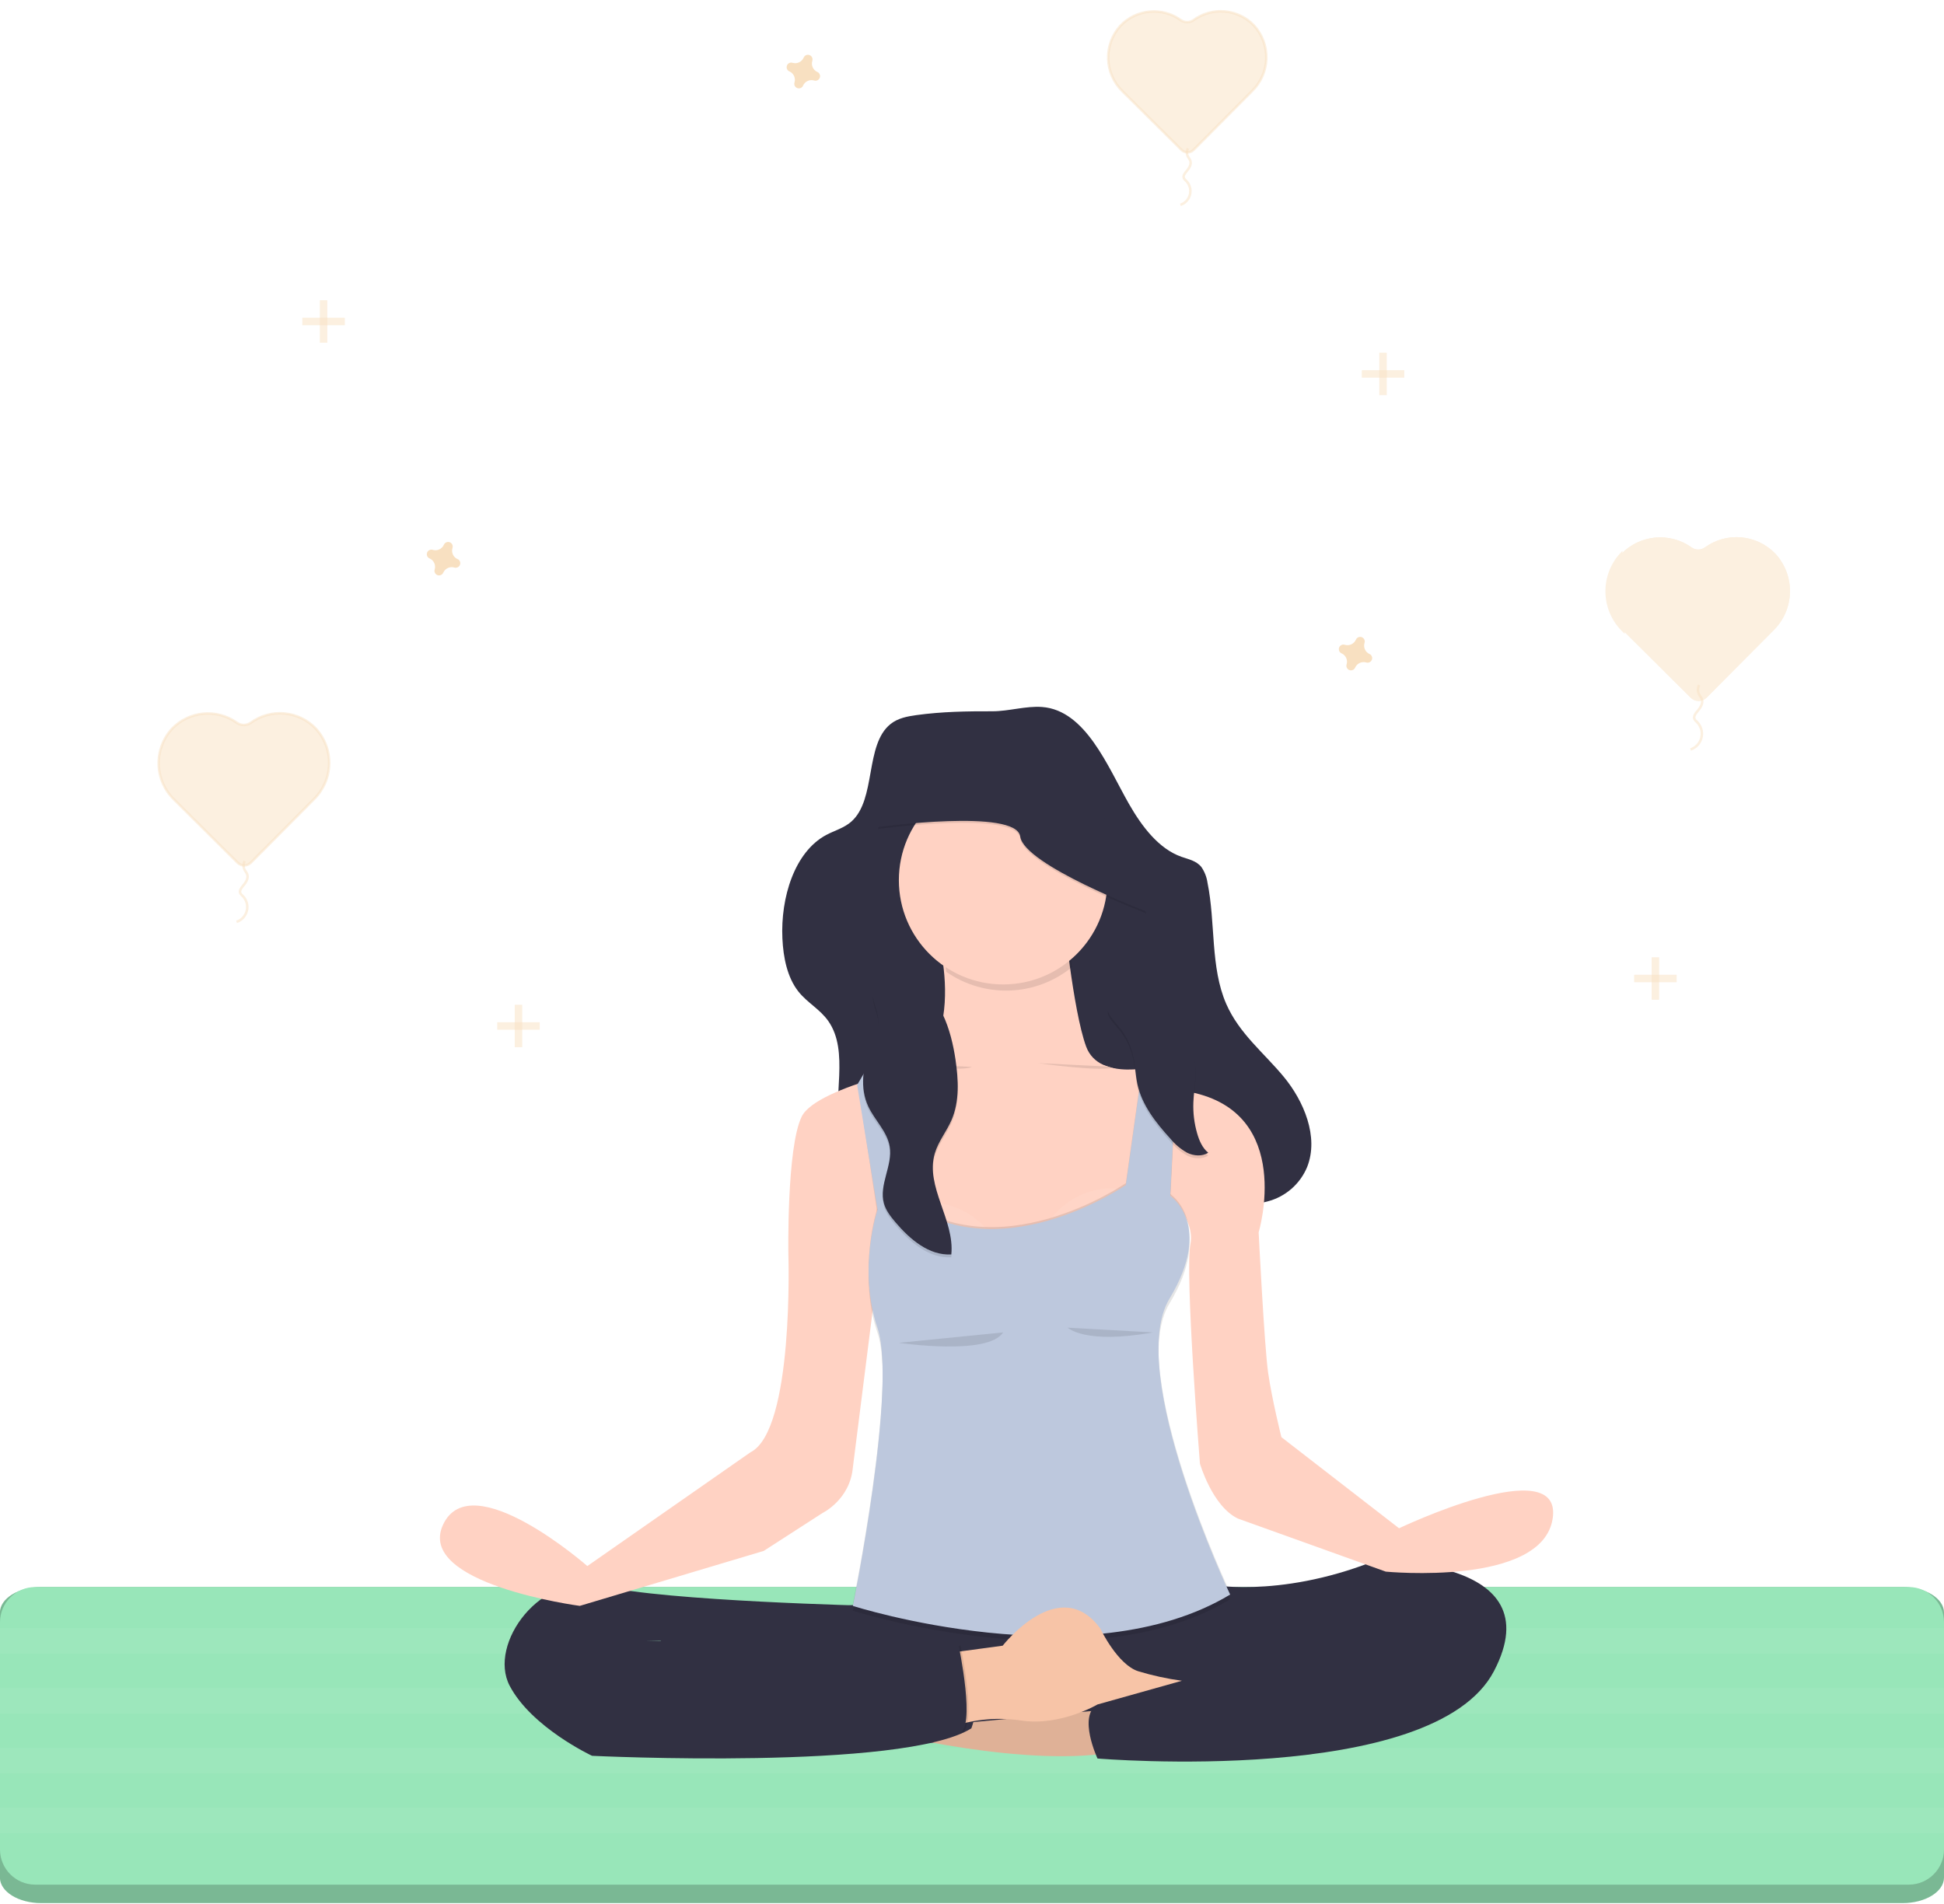 <svg width="778" height="762" viewBox="0 0 778 762" fill="none" xmlns="http://www.w3.org/2000/svg">
<g id="meditation 1" clip-path="url(#clip0)">
<path id="Vector" d="M761.48 635.26H16.48C7.36 635.26 -0.03 639.85 -0.03 645.51V751.51C-0.03 757.17 7.36 761.76 16.48 761.76H761.48C770.6 761.76 778 757.17 778 751.51V645.51C778 639.85 770.6 635.26 761.48 635.26Z" fill="#98E6B9"/>
<path id="Vector_2" opacity="0.2" d="M761.48 635.26H16.48C7.36 635.26 -0.03 639.85 -0.03 645.51V751.51C-0.03 757.17 7.36 761.76 16.48 761.76H761.48C770.6 761.76 778 757.17 778 751.51V645.51C778 639.85 770.6 635.26 761.48 635.26Z" fill="black"/>
<path id="Vector_3" d="M763.91 635.26H14.09C6.308 635.26 0 641.568 0 649.35V740.29C0 748.072 6.308 754.38 14.09 754.38H763.91C771.692 754.38 778 748.072 778 740.29V649.35C778 641.568 771.692 635.26 763.91 635.26Z" fill="#98E6B9"/>
<path id="Vector_4" opacity="0.05" d="M778 651.69H0V661.96H778V651.69Z" fill="white"/>
<path id="Vector_5" opacity="0.05" d="M778 675.65H0V685.92H778V675.65Z" fill="white"/>
<path id="Vector_6" opacity="0.05" d="M778 699.61H0V709.88H778V699.61Z" fill="white"/>
<path id="Vector_7" opacity="0.05" d="M778 723.57H0V733.84H778V723.57Z" fill="white"/>
<g id="Group" opacity="0.5" filter="url(#filter0_d)">
<g id="Vector_8" opacity="0.5" filter="url(#filter1_d)">
<path d="M676.994 211.121C672.767 208.097 667.591 206.696 662.416 207.177C657.24 207.658 652.411 209.988 648.813 213.739C644.927 217.971 642.843 223.552 643.006 229.296C643.169 235.039 645.565 240.493 649.686 244.498L676.617 271.27C677.461 272.114 678.606 272.588 679.8 272.588C680.994 272.588 682.139 272.114 682.983 271.27L709.755 244.339C713.854 240.313 716.221 234.848 716.355 229.105C716.488 223.361 714.377 217.792 710.469 213.58C706.859 209.848 702.024 207.542 696.852 207.087C691.679 206.631 686.515 208.057 682.309 211.102C681.536 211.66 680.608 211.962 679.654 211.966C678.701 211.969 677.771 211.674 676.994 211.121Z" fill="#F2C384"/>
<path d="M676.703 211.528L676.704 211.529C677.566 212.142 678.599 212.469 679.656 212.466C680.714 212.462 681.744 212.126 682.601 211.507L682.602 211.507C686.711 208.532 691.755 207.14 696.808 207.585C701.859 208.03 706.58 210.28 710.106 213.924C713.923 218.04 715.985 223.481 715.855 229.093C715.725 234.706 713.411 240.048 709.405 243.982L709.401 243.987L682.629 270.917C682.629 270.917 682.629 270.917 682.629 270.917C681.879 271.667 680.861 272.088 679.8 272.088C678.739 272.088 677.721 271.667 676.971 270.917L676.97 270.916L650.038 244.143L650.038 244.143L650.034 244.139C646.007 240.225 643.665 234.895 643.506 229.281C643.347 223.67 645.382 218.217 649.178 214.081C652.692 210.419 657.408 208.144 662.462 207.675C667.518 207.205 672.574 208.573 676.703 211.528ZM643.006 229.296C643.169 235.039 645.565 240.493 649.686 244.498L648.813 213.739C644.927 217.971 642.843 223.552 643.006 229.296Z" stroke="#F2C384"/>
</g>
<path id="Vector_9" opacity="0.5" d="M679.988 270.219C679.679 270.795 679.518 271.439 679.518 272.093C679.518 272.747 679.679 273.391 679.988 273.967C680.369 274.53 680.72 275.113 681.039 275.712C681.733 277.438 680.524 279.322 679.294 280.73C678.521 281.622 677.668 282.812 678.164 283.903C678.408 284.295 678.716 284.644 679.076 284.934C679.899 285.726 680.504 286.717 680.831 287.811C681.158 288.905 681.197 290.065 680.944 291.179C680.69 292.292 680.153 293.322 679.385 294.166C678.616 295.011 677.642 295.643 676.557 296" stroke="#F2C384" stroke-miterlimit="10"/>
</g>
<g id="Group_2" opacity="0.5" filter="url(#filter2_d)">
<path id="Vector_10" opacity="0.5" d="M94.793 285.297L94.794 285.297C95.612 285.88 96.593 286.19 97.597 286.187C98.601 286.183 99.579 285.865 100.393 285.277L100.393 285.276C104.266 282.473 109.02 281.161 113.782 281.58C118.543 281.999 122.993 284.121 126.316 287.555C129.913 291.434 131.856 296.562 131.733 301.851C131.611 307.142 129.43 312.176 125.654 315.885L125.654 315.885L125.65 315.889L113.016 328.598L100.383 341.306C100.383 341.306 100.383 341.306 100.382 341.306C99.68 342.009 98.726 342.404 97.732 342.404C96.738 342.404 95.785 342.009 95.082 341.306L95.081 341.305L69.663 316.037L69.663 316.037L69.659 316.033C65.863 312.344 63.656 307.32 63.505 302.029C63.355 296.74 65.273 291.601 68.851 287.703C72.163 284.251 76.608 282.108 81.371 281.665C86.136 281.223 90.901 282.512 94.793 285.297Z" fill="#F2C384" stroke="#F2C384"/>
<path id="Vector_11" opacity="0.5" d="M97.91 340.668C97.618 341.211 97.466 341.819 97.466 342.436C97.466 343.054 97.618 343.661 97.91 344.205C98.269 344.736 98.601 345.286 98.902 345.852C99.557 347.481 98.415 349.259 97.255 350.588C96.525 351.43 95.72 352.553 96.188 353.582C96.418 353.953 96.709 354.282 97.049 354.556C97.826 355.303 98.397 356.238 98.706 357.271C99.015 358.304 99.051 359.399 98.812 360.45C98.573 361.501 98.066 362.472 97.34 363.269C96.615 364.067 95.696 364.663 94.672 365" stroke="#F2C384" stroke-miterlimit="10"/>
</g>
<g id="Group_3" opacity="0.5" filter="url(#filter3_d)">
<path id="Vector_12" opacity="0.5" d="M472.501 4.019L472.502 4.02C473.268 4.565 474.186 4.856 475.125 4.852C476.065 4.849 476.981 4.551 477.743 4L477.743 4C481.332 1.402 485.738 0.186 490.151 0.575C494.563 0.963 498.687 2.929 501.767 6.111C505.1 9.707 506.902 14.46 506.788 19.361C506.674 24.265 504.653 28.931 501.154 32.368L501.154 32.368L501.15 32.372L477.687 55.973C477.687 55.973 477.687 55.974 477.687 55.974C477.041 56.619 476.165 56.982 475.251 56.982C474.337 56.982 473.461 56.619 472.815 55.973L472.814 55.972L449.212 32.509L449.212 32.509L449.208 32.505C445.69 29.086 443.644 24.43 443.505 19.526C443.366 14.624 445.143 9.861 448.459 6.249C451.528 3.05 455.647 1.064 460.062 0.654C464.478 0.243 468.894 1.438 472.501 4.019Z" fill="#F2C384" stroke="#F2C384"/>
<path id="Vector_13" opacity="0.5" d="M475.416 55.406C475.145 55.911 475.004 56.475 475.004 57.048C475.004 57.621 475.145 58.185 475.416 58.691C475.75 59.184 476.057 59.694 476.337 60.22C476.946 61.732 475.885 63.383 474.808 64.617C474.13 65.399 473.383 66.355 473.817 67.398C474.031 67.742 474.301 68.048 474.617 68.302C475.338 68.996 475.868 69.864 476.155 70.823C476.442 71.782 476.476 72.799 476.254 73.775C476.032 74.751 475.561 75.653 474.887 76.393C474.214 77.133 473.36 77.687 472.409 78" stroke="#F2C384" stroke-miterlimit="10"/>
</g>
<g id="Group_4" opacity="0.5">
<path id="Vector_14" opacity="0.5" d="M555 141.18H552V158.18H555V141.18Z" fill="#F2C384"/>
<path id="Vector_15" opacity="0.5" d="M562 151.18V148.18H545V151.18H562Z" fill="#F2C384"/>
</g>
<g id="Group_5" opacity="0.5">
<path id="Vector_16" opacity="0.5" d="M209 402.18H206V419.18H209V402.18Z" fill="#F2C384"/>
<path id="Vector_17" opacity="0.5" d="M216 412.18V409.18H199V412.18H216Z" fill="#F2C384"/>
</g>
<g id="Group_6" opacity="0.5">
<path id="Vector_18" opacity="0.5" d="M131 120.18H128V137.18H131V120.18Z" fill="#F2C384"/>
<path id="Vector_19" opacity="0.5" d="M138 130.18V127.18H121V130.18H138Z" fill="#F2C384"/>
</g>
<g id="Group_7" opacity="0.5">
<path id="Vector_20" opacity="0.5" d="M664 383.18H661V400.18H664V383.18Z" fill="#F2C384"/>
<path id="Vector_21" opacity="0.5" d="M671 393.18V390.18H654V393.18H671Z" fill="#F2C384"/>
</g>
<path id="Vector_22" opacity="0.5" d="M548.09 261.79C547.273 261.421 546.619 260.766 546.251 259.948C545.882 259.131 545.825 258.207 546.09 257.35C546.141 257.219 546.168 257.08 546.17 256.94V256.94C546.208 256.534 546.11 256.128 545.891 255.784C545.673 255.44 545.346 255.178 544.963 255.039C544.58 254.901 544.161 254.894 543.774 255.019C543.386 255.144 543.05 255.394 542.82 255.73V255.73C542.742 255.843 542.675 255.964 542.62 256.09C542.251 256.907 541.596 257.561 540.778 257.929C539.961 258.298 539.037 258.355 538.18 258.09C538.047 258.048 537.909 258.021 537.77 258.01V258.01C537.374 257.984 536.981 258.087 536.648 258.304C536.316 258.52 536.062 258.838 535.925 259.21C535.788 259.582 535.775 259.988 535.887 260.369C536 260.749 536.232 261.083 536.55 261.32V261.32C536.662 261.4 536.783 261.467 536.91 261.52C537.729 261.888 538.384 262.542 538.753 263.36C539.121 264.179 539.177 265.103 538.91 265.96C538.869 266.093 538.842 266.231 538.83 266.37C538.804 266.766 538.908 267.159 539.124 267.492C539.34 267.824 539.658 268.078 540.03 268.215C540.402 268.352 540.808 268.365 541.189 268.253C541.569 268.14 541.903 267.908 542.14 267.59V267.59C542.222 267.479 542.289 267.358 542.34 267.23C542.703 266.403 543.356 265.738 544.176 265.36C544.996 264.982 545.926 264.918 546.79 265.18C546.92 265.222 547.054 265.249 547.19 265.26V265.26C547.586 265.286 547.979 265.182 548.312 264.966C548.644 264.75 548.898 264.432 549.035 264.06C549.172 263.688 549.185 263.282 549.073 262.901C548.96 262.521 548.728 262.187 548.41 261.95V261.95C548.31 261.885 548.202 261.831 548.09 261.79Z" fill="#F2C384"/>
<path id="Vector_23" opacity="0.5" d="M183.09 223.79C182.273 223.421 181.619 222.766 181.251 221.948C180.882 221.131 180.825 220.207 181.09 219.35C181.141 219.219 181.168 219.08 181.17 218.94V218.94C181.208 218.534 181.11 218.128 180.891 217.784C180.673 217.44 180.346 217.178 179.963 217.039C179.58 216.901 179.161 216.894 178.774 217.019C178.386 217.144 178.05 217.394 177.82 217.73V217.73C177.742 217.843 177.675 217.964 177.62 218.09C177.251 218.907 176.596 219.561 175.778 219.929C174.961 220.298 174.037 220.355 173.18 220.09C173.047 220.048 172.909 220.021 172.77 220.01V220.01C172.374 219.984 171.981 220.087 171.648 220.304C171.316 220.52 171.062 220.838 170.925 221.21C170.788 221.582 170.775 221.988 170.887 222.369C171 222.749 171.232 223.083 171.55 223.32C171.662 223.4 171.783 223.467 171.91 223.52C172.738 223.879 173.404 224.53 173.782 225.349C174.16 226.168 174.224 227.097 173.96 227.96C173.919 228.093 173.892 228.231 173.88 228.37C173.854 228.766 173.957 229.159 174.174 229.492C174.39 229.824 174.708 230.078 175.08 230.215C175.452 230.352 175.858 230.365 176.239 230.253C176.619 230.14 176.953 229.908 177.19 229.59V229.59C177.272 229.479 177.339 229.358 177.39 229.23C177.752 228.403 178.406 227.738 179.226 227.36C180.046 226.982 180.976 226.918 181.84 227.18C181.97 227.222 182.104 227.249 182.24 227.26C182.636 227.286 183.029 227.182 183.362 226.966C183.694 226.75 183.948 226.432 184.085 226.06C184.222 225.688 184.235 225.282 184.123 224.901C184.01 224.521 183.778 224.187 183.46 223.95V223.95C183.344 223.881 183.22 223.827 183.09 223.79V223.79Z" fill="#F2C384"/>
<path id="Vector_24" opacity="0.5" d="M327.09 28.79C326.273 28.421 325.619 27.766 325.251 26.948C324.882 26.131 324.825 25.207 325.09 24.35C325.141 24.219 325.168 24.08 325.17 23.94V23.94C325.208 23.534 325.11 23.128 324.891 22.784C324.673 22.44 324.346 22.178 323.963 22.039C323.58 21.901 323.161 21.894 322.774 22.019C322.386 22.144 322.05 22.394 321.82 22.73V22.73C321.742 22.843 321.675 22.964 321.62 23.09C321.259 23.916 320.608 24.581 319.79 24.959C318.971 25.337 318.043 25.401 317.18 25.14C317.047 25.098 316.909 25.071 316.77 25.06V25.06C316.374 25.035 315.981 25.137 315.648 25.354C315.316 25.57 315.062 25.888 314.925 26.26C314.788 26.632 314.775 27.038 314.887 27.419C315 27.799 315.232 28.133 315.55 28.37V28.37C315.662 28.45 315.783 28.517 315.91 28.57C316.738 28.929 317.404 29.58 317.782 30.399C318.16 31.218 318.224 32.147 317.96 33.01C317.919 33.144 317.892 33.281 317.88 33.42V33.42C317.854 33.816 317.957 34.209 318.174 34.542C318.39 34.874 318.708 35.128 319.08 35.265C319.452 35.402 319.858 35.415 320.239 35.303C320.619 35.19 320.953 34.958 321.19 34.64V34.64C321.272 34.529 321.339 34.408 321.39 34.28C321.752 33.453 322.406 32.788 323.226 32.41C324.046 32.032 324.976 31.968 325.84 32.23C325.97 32.272 326.104 32.299 326.24 32.31V32.31C326.636 32.336 327.029 32.233 327.362 32.016C327.694 31.8 327.948 31.482 328.085 31.11C328.222 30.738 328.235 30.332 328.123 29.951C328.01 29.571 327.778 29.237 327.46 29V29C327.347 28.914 327.222 28.843 327.09 28.79V28.79Z" fill="#F2C384"/>
<path id="Vector_25" d="M451.82 321.79C457.06 330.97 463.82 339.79 472.82 342.96C475.65 343.96 478.82 344.53 480.82 347.08C482.102 348.955 482.934 351.101 483.25 353.35C486.52 369.41 484.33 387.16 490.75 401.85C495.95 413.74 505.9 421.48 513.81 431.07C521.72 440.66 527.92 455 523.13 467.12C521.736 470.488 519.578 473.485 516.828 475.877C514.077 478.268 510.809 479.988 507.28 480.9C500.66 482.7 493.75 481.95 487.03 480.76C478.17 479.19 469.15 476.76 461.77 470.76C449 460.38 443.6 441.76 436.92 425.19C433.78 417.43 429.61 409.3 422.71 406.53C414.81 403.35 405.92 408.66 400.79 416.45C395.66 424.24 393.39 434.03 390.9 443.45C388.1 454.09 384.56 465.13 377.19 472.09C373.998 475.204 369.972 477.326 365.599 478.199C361.226 479.072 356.693 478.659 352.55 477.01C344.35 473.6 337.87 464.95 335.98 454.92C333.08 439.47 340.04 420.92 331.49 408.7C328.17 403.97 323.1 401.39 319.54 396.91C315.09 391.3 313.47 383.31 313.12 375.64C312.37 359.26 317.98 341.01 330.63 334.23C334.01 332.42 337.78 331.47 340.75 328.83C350.75 319.94 346.03 298.11 356.38 289.83C359.38 287.42 363.14 286.75 366.76 286.24C376.9 284.84 386.97 284.68 397.16 284.71C403.75 284.71 410.54 282.51 417.04 282.99C434.54 284.3 443.33 306.92 451.82 321.79Z" fill="#313042"/>
<path id="Vector_26" d="M264.1 652.85L267.93 698.22L535.82 696.62L530.71 647.09L440.14 636.55L281.32 646.14L264.1 652.85Z" fill="#313042"/>
<path id="Vector_27" opacity="0.05" d="M264.1 652.85L267.93 698.22L535.82 696.62L530.71 647.09L440.14 636.55L281.32 646.14L264.1 652.85Z" fill="#313042"/>
<path id="Vector_28" d="M440.37 684.55L351.19 692.9C351.19 692.9 412.29 708.46 447.96 700.9L440.37 684.55Z" fill="#F7C4A7"/>
<path id="Vector_29" opacity="0.1" d="M440.37 684.55L351.19 692.9C351.19 692.9 412.29 708.46 447.96 700.9L440.37 684.55Z" fill="black"/>
<path id="Vector_30" d="M372.44 365.02C372.44 365.02 389.9 410.94 364.09 431.43C338.28 451.92 359.54 509.23 359.54 509.23L458.97 504.67C458.97 504.67 468.83 440.16 463.52 426.5C463.52 426.5 439.99 433.33 434.68 418.91C429.37 404.49 425.57 365.02 425.57 365.02H372.44Z" fill="#FFD2C3"/>
<path id="Vector_31" d="M349.67 642.81C349.67 642.81 265.8 640.91 241.14 634.81C216.48 628.71 195.22 657.99 203.95 674.73C212.68 691.47 236.95 702.81 236.95 702.81C236.95 702.81 361.81 708.88 388.75 691.81C388.75 691.81 399 662.59 388.75 656.9H258.59L354.59 655L349.67 642.81Z" fill="#313042"/>
<path id="Vector_32" d="M482.87 634.08C482.87 634.08 510.96 640.15 549.66 624.97C549.66 624.97 622.15 622.7 597.86 668.97C573.57 715.24 439.23 703.89 439.23 703.89C439.23 703.89 431.23 686.81 439.23 682.26C447.23 677.71 516.65 648.48 538.28 650L478.28 661.76L482.87 634.08Z" fill="#313042"/>
<path id="Vector_33" opacity="0.1" d="M429.01 387.11C427.56 376.3 426.71 367.49 426.71 367.49H373.58C376.034 374.448 377.737 381.649 378.66 388.97C386.11 394.186 395.059 396.827 404.147 396.491C413.235 396.156 421.965 392.862 429.01 387.11V387.11Z" fill="black"/>
<path id="Vector_34" d="M401.47 394.05C424.522 394.05 443.21 375.362 443.21 352.31C443.21 329.258 424.522 310.57 401.47 310.57C378.418 310.57 359.73 329.258 359.73 352.31C359.73 375.362 378.418 394.05 401.47 394.05Z" fill="#FFD2C3"/>
<path id="Vector_35" d="M376.99 424.98C376.99 424.98 326.9 434.47 320.83 446.98C314.76 459.49 315.52 502.39 315.52 502.39C315.52 502.39 317.79 572.59 300.34 581.32L235.06 626.86C235.06 626.86 188.77 586.26 177.38 610.16C165.99 634.06 232.03 642.8 232.03 642.8L305.65 620.8L329.18 605.62C329.18 605.62 340.18 600.31 341.32 587.4L351.19 509.23L390.66 497.84H454.41L462.95 473.46C462.95 473.46 478.7 486.08 476.42 497.84C474.14 509.6 480.22 585.84 480.22 585.84C480.22 585.84 485.15 602.91 495.4 607.84L554.6 629.09C554.6 629.09 617.21 635.16 621.39 607.84C625.57 580.52 559.91 611.73 559.91 611.73L512.82 575.26C512.82 575.26 509.03 560.08 507.51 549.45C505.99 538.82 503.72 493.29 503.72 493.29C503.72 493.29 518.14 445.47 476.39 437.13L422.5 420.43L376.99 424.98Z" fill="#FFD2C3"/>
<path id="Vector_36" opacity="0.1" d="M343.41 434.66L351.19 486.08C351.19 486.08 343.19 509.99 351.19 533.52C359.19 557.05 341.32 644.73 341.32 644.73C341.32 644.73 435.06 674.73 492.32 640.17C492.32 640.17 450.2 551.37 468.03 521.77C485.86 492.17 468.33 480.59 468.33 480.59L471.07 426.14L458.17 422.34L450.58 476.23C450.58 476.23 398.21 512.66 359.5 480.79L351.15 422.34L343.41 434.66Z" fill="black"/>
<path id="Vector_37" opacity="0.07" d="M397.55 495.73C393.493 489.252 387.169 484.517 379.811 482.448C372.453 480.379 364.588 481.125 357.75 484.54C370.46 494.09 384.48 496.64 397.55 495.73Z" fill="white"/>
<path id="Vector_38" opacity="0.07" d="M419.06 490.08C423.108 483.603 429.425 478.868 436.777 476.799C444.129 474.729 451.988 475.475 458.82 478.89C446.14 488.4 432.13 490.94 419.06 490.08Z" fill="white"/>
<path id="Vector_39" opacity="0.1" d="M343.41 434.66L351.19 483.42C351.19 483.42 343.19 507.33 351.19 530.86C359.19 554.39 341.32 642.05 341.32 642.05C341.32 642.05 435.06 672.05 492.32 637.5C492.32 637.5 450.2 548.7 468.03 519.1C485.86 489.5 468.33 477.92 468.33 477.92L471.07 423.46L458.17 419.67L450.58 473.56C450.58 473.56 398.21 509.99 359.5 478.11L351.15 419.67L343.41 434.66Z" fill="black"/>
<path id="Vector_40" d="M343.03 434.28L351.19 484.18C351.19 484.18 343.19 508.09 351.19 531.62C359.19 555.15 341.32 642.81 341.32 642.81C341.32 642.81 435.06 672.81 492.32 638.26C492.32 638.26 450.2 549.45 468.03 519.85C485.86 490.25 468.33 478.68 468.33 478.68L471.07 424.22L458.17 420.43L450.58 474.32C450.58 474.32 398.21 510.75 359.5 478.87L351.15 420.43L343.03 434.28Z" fill="#BDC8DD"/>
<path id="Vector_41" d="M381.55 661.4L401.28 658.73C401.28 658.73 424.05 629.51 440.37 651.9C440.37 651.9 447.2 666.32 455.55 668.97C461.26 670.699 467.098 671.97 473.01 672.77L439.23 682.26C439.23 682.26 424.43 690.99 408.87 688.71C399.711 687.309 390.35 688.091 381.55 690.99V661.4Z" fill="#F7C4A7"/>
<path id="Vector_42" opacity="0.1" d="M359.73 537.5C359.73 537.5 395.4 542.81 401.47 533.33Z" fill="black"/>
<path id="Vector_43" opacity="0.1" d="M427.28 531.43C427.28 531.43 434.11 538.26 461.43 533.33Z" fill="black"/>
<path id="Vector_44" opacity="0.1" d="M357.82 425.55C357.82 425.55 384.01 429.35 388.94 427.07Z" fill="black"/>
<path id="Vector_45" opacity="0.1" d="M415.51 425.55C415.51 425.55 441.7 429.35 446.63 427.07Z" fill="black"/>
<path id="Vector_46" opacity="0.1" d="M384.39 658.56C384.39 658.56 391.61 692.56 384.39 693.76C377.17 694.96 366.94 688.16 366.94 687.4C366.94 686.64 371.49 665.01 371.49 665.01L384.39 658.56Z" fill="black"/>
<path id="Vector_47" d="M383.64 658.56C383.64 658.56 390.85 692.56 383.64 693.76C376.43 694.96 366.18 688.16 366.18 687.4C366.18 686.64 370.73 665.01 370.73 665.01L383.64 658.56Z" fill="#313042"/>
<path id="Vector_48" opacity="0.1" d="M348.41 420.57C345.22 427.96 344.09 436.68 347.47 443.98C350.05 449.55 355.1 454.06 356.07 460.12C357.29 467.73 351.65 475.45 353.76 482.86C354.56 485.69 356.43 488.09 358.33 490.34C364.11 497.17 371.79 503.79 380.71 503.26C382.13 489.48 370.21 476.11 374.11 462.82C375.51 458.06 378.79 454.1 380.77 449.56C384.06 442.03 383.59 433.43 382.4 425.3C380.67 413.5 376.29 399.04 364.59 393.52C359.22 390.98 351.59 390.79 349.68 397.69C348.63 401.37 351.08 404.83 351.41 408.43C351.82 413 350.18 416.47 348.41 420.57Z" fill="black"/>
<path id="Vector_49" d="M348.41 419.44C345.22 426.83 344.09 435.54 347.47 442.85C350.05 448.41 355.1 452.93 356.07 458.98C357.29 466.59 351.65 474.31 353.76 481.72C354.56 484.55 356.43 486.96 358.33 489.21C364.11 496.03 371.79 502.65 380.71 502.12C382.13 488.34 370.21 474.97 374.11 461.68C375.51 456.92 378.79 452.96 380.77 448.42C384.06 440.89 383.59 432.29 382.4 424.16C380.67 412.36 376.29 397.9 364.59 392.38C359.22 389.84 351.59 389.66 349.68 396.55C348.63 400.23 351.08 403.69 351.41 407.29C351.82 411.86 350.18 415.33 348.41 419.44Z" fill="#313042"/>
<path id="Vector_50" opacity="0.1" d="M351.38 331.82C351.38 331.82 406.78 324.23 408.3 335.61C409.82 346.99 458.78 365.61 458.78 365.61L446.63 335.61L424.24 298.42C424.24 298.42 383.24 295.42 381.36 298.42C379.48 301.42 357.82 311.32 357.82 311.32L351.38 331.82Z" fill="black"/>
<path id="Vector_51" d="M351.38 331.06C351.38 331.06 406.78 323.47 408.3 334.85C409.82 346.23 458.78 364.85 458.78 364.85L446.63 334.85L424.24 297.66C424.24 297.66 383.24 294.66 381.36 297.66C379.48 300.66 357.82 310.56 357.82 310.56L351.38 331.06Z" fill="#313042"/>
<path id="Vector_52" opacity="0.1" d="M447.82 412.15C450.515 415.377 452.418 419.188 453.38 423.28C454.3 427.2 454.38 431.28 455.21 435.2C457.07 443.55 462.6 450.57 468.36 456.89C470.23 459.18 472.513 461.1 475.09 462.55C477.73 463.85 481.09 464.12 483.53 462.55C481.21 460.64 479.95 457.73 479.12 454.85C477.95 450.822 477.43 446.632 477.58 442.44C477.83 435.44 479.88 428.05 476.97 421.67C475.29 417.98 472.16 415.18 468.97 412.67C466.751 410.874 464.36 409.303 461.83 407.98C457.11 405.63 451.71 404.6 446.5 404.08C439.72 403.39 445.65 409.59 447.82 412.15Z" fill="black"/>
<path id="Vector_53" d="M447.82 411.02C450.518 414.241 452.422 418.049 453.38 422.14C454.3 426.06 454.38 430.14 455.21 434.06C457.07 442.41 462.6 449.43 468.36 455.75C470.23 458.041 472.513 459.96 475.09 461.41C477.73 462.71 481.09 462.98 483.53 461.41C481.21 459.5 479.95 456.6 479.12 453.71C477.95 449.682 477.43 445.492 477.58 441.3C477.83 434.3 479.88 426.91 476.97 420.53C475.29 416.85 472.16 414.05 468.97 411.53C466.754 409.727 464.362 408.153 461.83 406.83C457.11 404.48 451.71 403.45 446.5 402.93C439.72 402.25 445.65 408.45 447.82 411.02Z" fill="#313042"/>
</g>
<defs>
<filter id="filter0_d" x="638.997" y="207.004" width="81.363" height="97.471" filterUnits="userSpaceOnUse" color-interpolation-filters="sRGB">
<feFlood flood-opacity="0" result="BackgroundImageFix"/>
<feColorMatrix in="SourceAlpha" type="matrix" values="0 0 0 0 0 0 0 0 0 0 0 0 0 0 0 0 0 0 127 0"/>
<feOffset dy="4"/>
<feGaussianBlur stdDeviation="2"/>
<feColorMatrix type="matrix" values="0 0 0 0 0.949 0 0 0 0 0.765 0 0 0 0 0.518 0 0 0 0.25 0"/>
<feBlend mode="normal" in2="BackgroundImageFix" result="effect1_dropShadow"/>
<feBlend mode="normal" in="SourceGraphic" in2="effect1_dropShadow" result="shape"/>
</filter>
<filter id="filter1_d" x="638.997" y="207.004" width="81.363" height="73.585" filterUnits="userSpaceOnUse" color-interpolation-filters="sRGB">
<feFlood flood-opacity="0" result="BackgroundImageFix"/>
<feColorMatrix in="SourceAlpha" type="matrix" values="0 0 0 0 0 0 0 0 0 0 0 0 0 0 0 0 0 0 127 0"/>
<feOffset dy="4"/>
<feGaussianBlur stdDeviation="2"/>
<feColorMatrix type="matrix" values="0 0 0 0 0.949 0 0 0 0 0.765 0 0 0 0 0.518 0 0 0 0.25 0"/>
<feBlend mode="normal" in2="BackgroundImageFix" result="effect1_dropShadow"/>
<feBlend mode="normal" in="SourceGraphic" in2="effect1_dropShadow" result="shape"/>
</filter>
<filter id="filter2_d" x="58.997" y="281.004" width="77.242" height="92.471" filterUnits="userSpaceOnUse" color-interpolation-filters="sRGB">
<feFlood flood-opacity="0" result="BackgroundImageFix"/>
<feColorMatrix in="SourceAlpha" type="matrix" values="0 0 0 0 0 0 0 0 0 0 0 0 0 0 0 0 0 0 127 0"/>
<feOffset dy="4"/>
<feGaussianBlur stdDeviation="2"/>
<feColorMatrix type="matrix" values="0 0 0 0 0.949 0 0 0 0 0.765 0 0 0 0 0.518 0 0 0 0.25 0"/>
<feBlend mode="normal" in2="BackgroundImageFix" result="effect1_dropShadow"/>
<feBlend mode="normal" in="SourceGraphic" in2="effect1_dropShadow" result="shape"/>
</filter>
<filter id="filter3_d" x="438.997" y="0.004" width="72.296" height="86.471" filterUnits="userSpaceOnUse" color-interpolation-filters="sRGB">
<feFlood flood-opacity="0" result="BackgroundImageFix"/>
<feColorMatrix in="SourceAlpha" type="matrix" values="0 0 0 0 0 0 0 0 0 0 0 0 0 0 0 0 0 0 127 0"/>
<feOffset dy="4"/>
<feGaussianBlur stdDeviation="2"/>
<feColorMatrix type="matrix" values="0 0 0 0 0.949 0 0 0 0 0.765 0 0 0 0 0.518 0 0 0 0.25 0"/>
<feBlend mode="normal" in2="BackgroundImageFix" result="effect1_dropShadow"/>
<feBlend mode="normal" in="SourceGraphic" in2="effect1_dropShadow" result="shape"/>
</filter>
<clipPath id="clip0">
<rect width="778" height="761.81" fill="white"/>
</clipPath>
</defs>
</svg>
